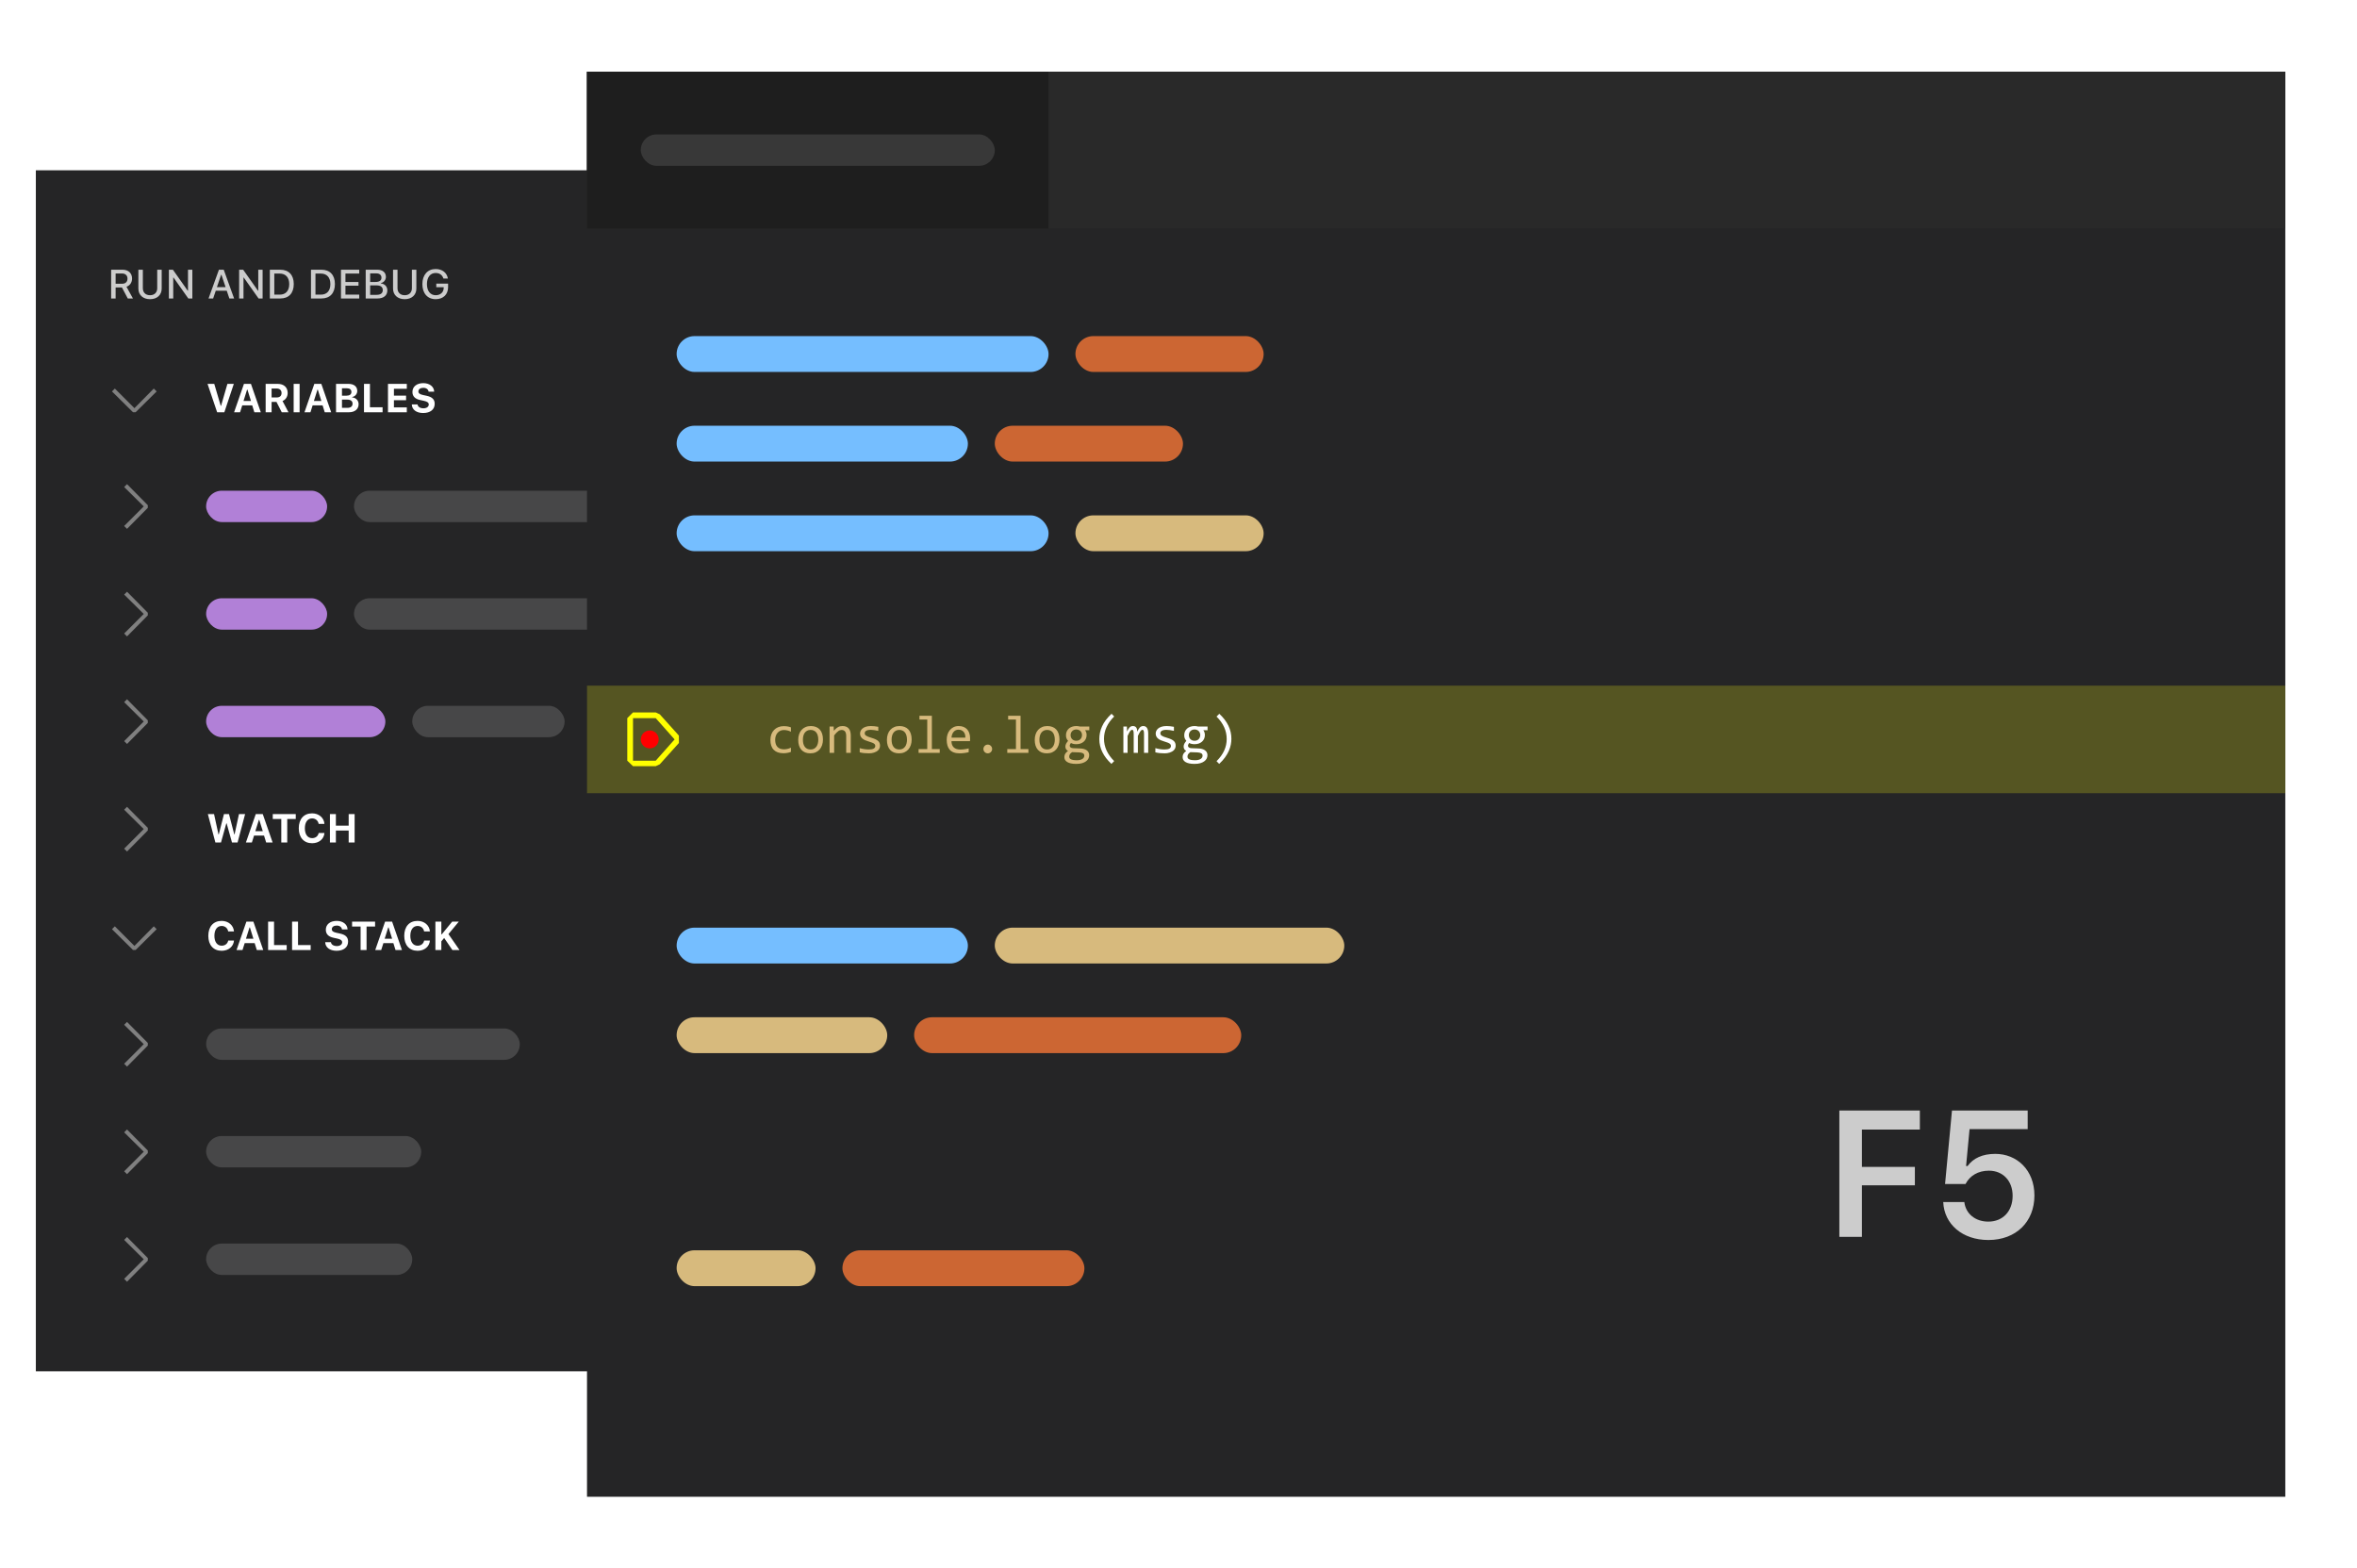 <svg width="526" height="350" viewBox="0 0 526 350" fill="none" xmlns="http://www.w3.org/2000/svg">
<g filter="url(#filter0_d_2_491)">
<rect width="192" height="268" transform="translate(8 36)" fill="#252526"/>
<path d="M25.802 62.138H27.208L28.516 64.607H29.668L28.227 61.982C29.01 61.72 29.472 61.017 29.472 60.149C29.472 58.952 28.64 58.187 27.346 58.187H24.805V64.607H25.802V62.138ZM25.802 59.024H27.208C27.977 59.024 28.449 59.455 28.449 60.172C28.449 60.906 28.004 61.319 27.234 61.319H25.802V59.024ZM31.879 58.187H30.883V62.396C30.883 63.784 31.875 64.763 33.481 64.763C35.096 64.763 36.084 63.784 36.084 62.396V58.187H35.087V62.316C35.087 63.232 34.504 63.877 33.481 63.877C32.462 63.877 31.879 63.232 31.879 62.316V58.187ZM38.66 64.607V59.945H38.731L42.028 64.607H42.926V58.187H41.956V62.859H41.885L38.588 58.187H37.69V64.607H38.66ZM51.188 64.607H52.247L49.929 58.187H48.857L46.539 64.607H47.562L48.154 62.872H50.601L51.188 64.607ZM49.342 59.322H49.417L50.347 62.071H48.407L49.342 59.322ZM54.338 64.607V59.945H54.409L57.706 64.607H58.605V58.187H57.635V62.859H57.563L54.267 58.187H53.368V64.607H54.338ZM60.22 58.187V64.607H62.538C64.451 64.607 65.558 63.424 65.558 61.382C65.558 59.362 64.442 58.187 62.538 58.187H60.22ZM61.216 59.046H62.426C63.757 59.046 64.544 59.913 64.544 61.395C64.544 62.89 63.77 63.748 62.426 63.748H61.216V59.046ZM69.402 58.187V64.607H71.72C73.633 64.607 74.741 63.424 74.741 61.382C74.741 59.362 73.624 58.187 71.72 58.187H69.402ZM70.399 59.046H71.609C72.939 59.046 73.727 59.913 73.727 61.395C73.727 62.89 72.953 63.748 71.609 63.748H70.399V59.046ZM80.169 63.748H77.09V61.751H80.004V60.923H77.09V59.046H80.169V58.187H76.094V64.607H80.169V63.748ZM84.249 64.607C85.619 64.607 86.442 63.922 86.442 62.792C86.442 61.951 85.864 61.337 84.996 61.244V61.168C85.628 61.061 86.122 60.461 86.122 59.789C86.122 58.801 85.397 58.187 84.191 58.187H81.611V64.607H84.249ZM82.607 59.001H83.96C84.698 59.001 85.13 59.353 85.13 59.962C85.13 60.59 84.671 60.919 83.791 60.919H82.607V59.001ZM82.607 63.793V61.68H83.991C84.93 61.68 85.423 62.036 85.423 62.73C85.423 63.424 84.947 63.793 84.049 63.793H82.607ZM88.711 58.187H87.715V62.396C87.715 63.784 88.707 64.763 90.313 64.763C91.928 64.763 92.916 63.784 92.916 62.396V58.187H91.919V62.316C91.919 63.232 91.336 63.877 90.313 63.877C89.294 63.877 88.711 63.232 88.711 62.316V58.187ZM99.998 62.08V61.284H97.365V62.089H99.02V62.231C99.011 63.215 98.29 63.877 97.24 63.877C96.034 63.877 95.278 62.93 95.278 61.391C95.278 59.873 96.03 58.917 97.218 58.917C98.094 58.917 98.704 59.348 98.953 60.145H99.954C99.736 58.85 98.677 58.032 97.218 58.032C95.42 58.032 94.259 59.353 94.259 61.395C94.259 63.464 95.407 64.763 97.227 64.763C98.908 64.763 99.998 63.708 99.998 62.08Z" fill="#CCCCCC"/>
<path d="M30 89.08L34.32 84.707L34.96 85.347L30.267 89.987H29.68L24.987 85.347L25.627 84.707L30 89.08Z" fill="#808080"/>
<path d="M50.065 90L52.179 83.659H50.751L49.335 88.55H49.256L47.815 83.659H46.316L48.461 90H50.065ZM56.767 90H58.204L56.002 83.659H54.442L52.24 90H53.572L54.06 88.462H56.288L56.767 90ZM55.141 84.946H55.22L56.006 87.469H54.345L55.141 84.946ZM60.612 87.68H61.697L62.879 90H64.382L63.046 87.482C63.776 87.196 64.198 86.493 64.198 85.68C64.198 84.428 63.341 83.659 61.948 83.659H59.285V90H60.612V87.68ZM60.612 84.696H61.763C62.422 84.696 62.835 85.082 62.835 85.698C62.835 86.326 62.444 86.691 61.776 86.691H60.612V84.696ZM66.861 90V83.659H65.534V90H66.861ZM72.473 90H73.91L71.708 83.659H70.148L67.946 90H69.278L69.766 88.462H71.994L72.473 90ZM70.847 84.946H70.926L71.712 87.469H70.051L70.847 84.946ZM77.838 90C79.192 90 80.031 89.301 80.031 88.185C80.031 87.368 79.42 86.739 78.581 86.673V86.594C79.231 86.498 79.728 85.913 79.728 85.241C79.728 84.261 78.994 83.659 77.764 83.659H74.991V90H77.838ZM76.318 84.643H77.425C78.058 84.643 78.423 84.951 78.423 85.469C78.423 85.997 78.032 86.295 77.315 86.295H76.318V84.643ZM76.318 89.011V87.17H77.469C78.251 87.17 78.678 87.486 78.678 88.08C78.678 88.686 78.265 89.011 77.5 89.011H76.318ZM85.379 88.884H82.558V83.659H81.231V90H85.379V88.884ZM90.785 88.906H87.911V87.302H90.622V86.282H87.911V84.753H90.785V83.659H86.584V90H90.785V88.906ZM91.897 88.247C91.945 89.42 92.925 90.163 94.436 90.163C96.027 90.163 97.007 89.38 97.007 88.115C97.007 87.135 96.458 86.585 95.184 86.313L94.419 86.15C93.676 85.988 93.373 85.755 93.373 85.355C93.373 84.858 93.812 84.538 94.476 84.538C95.118 84.538 95.584 84.876 95.645 85.394H96.893C96.853 84.274 95.865 83.496 94.467 83.496C93.004 83.496 92.041 84.278 92.041 85.46C92.041 86.423 92.608 87.016 93.764 87.262L94.59 87.442C95.368 87.614 95.685 87.856 95.685 88.273C95.685 88.765 95.197 89.112 94.507 89.112C93.76 89.112 93.241 88.774 93.18 88.247H91.897Z" fill="white"/>
<path d="M32.08 111L27.707 106.68L28.347 106.04L32.987 110.733V111.32L28.347 116.013L27.707 115.373L32.08 111Z" fill="#808080"/>
<rect x="46" y="107.5" width="27" height="7" rx="3.5" fill="#B180D7"/>
<rect x="79" y="107.5" width="70" height="7" rx="3.5" fill="white" fill-opacity="0.16"/>
<path d="M32.08 135L27.707 130.68L28.347 130.04L32.987 134.733V135.32L28.347 140.013L27.707 139.373L32.08 135Z" fill="#808080"/>
<rect x="46" y="131.5" width="27" height="7" rx="3.5" fill="#B180D7"/>
<rect x="79" y="131.5" width="61" height="7" rx="3.5" fill="white" fill-opacity="0.16"/>
<path d="M32.08 159L27.707 154.68L28.347 154.04L32.987 158.733V159.32L28.347 164.013L27.707 163.373L32.08 159Z" fill="#808080"/>
<rect x="46" y="155.5" width="40" height="7" rx="3.5" fill="#B180D7"/>
<rect x="92" y="155.5" width="34" height="7" rx="3.5" fill="white" fill-opacity="0.16"/>
<path d="M32.08 183L27.707 178.68L28.347 178.04L32.987 182.733V183.32L28.347 188.013L27.707 187.373L32.08 183Z" fill="#808080"/>
<path d="M50.504 181.729H50.575L51.774 186H53.018L54.701 179.659H53.33L52.35 184.189H52.28L51.102 179.659H49.981L48.826 184.189H48.755L47.767 179.659H46.387L48.065 186H49.318L50.504 181.729ZM59.403 186H60.84L58.639 179.659H57.079L54.877 186H56.209L56.696 184.462H58.924L59.403 186ZM57.777 180.946H57.856L58.643 183.469H56.982L57.777 180.946ZM64.101 186V180.753H66.004V179.659H60.871V180.753H62.774V186H64.101ZM69.651 186.163C71.181 186.163 72.297 185.235 72.407 183.882H71.115C70.987 184.581 70.416 185.029 69.656 185.029C68.654 185.029 68.034 184.185 68.034 182.827C68.034 181.469 68.654 180.625 69.651 180.625C70.407 180.625 70.983 181.109 71.11 181.843H72.402C72.306 180.48 71.154 179.496 69.651 179.496C67.81 179.496 66.676 180.766 66.676 182.827C66.676 184.888 67.814 186.163 69.651 186.163ZM79.139 186V179.659H77.812V182.234H74.956V179.659H73.628V186H74.956V183.328H77.812V186H79.139Z" fill="white"/>
<path d="M30 209.08L34.32 204.707L34.96 205.347L30.267 209.987H29.68L24.987 205.347L25.627 204.707L30 209.08Z" fill="#808080"/>
<path d="M49.463 210.163C50.992 210.163 52.108 209.235 52.218 207.882H50.926C50.799 208.581 50.227 209.029 49.467 209.029C48.465 209.029 47.846 208.185 47.846 206.827C47.846 205.469 48.465 204.625 49.463 204.625C50.219 204.625 50.794 205.109 50.922 205.843H52.214C52.117 204.48 50.966 203.496 49.463 203.496C47.622 203.496 46.488 204.766 46.488 206.827C46.488 208.888 47.626 210.163 49.463 210.163ZM57.312 210H58.748L56.547 203.659H54.987L52.785 210H54.117L54.605 208.462H56.833L57.312 210ZM55.685 204.946H55.765L56.551 207.469H54.89L55.685 204.946ZM63.978 208.884H61.157V203.659H59.83V210H63.978V208.884ZM69.331 208.884H66.509V203.659H65.182V210H69.331V208.884ZM72.569 208.247C72.618 209.42 73.598 210.163 75.109 210.163C76.7 210.163 77.68 209.38 77.68 208.115C77.68 207.135 77.131 206.585 75.856 206.313L75.092 206.15C74.349 205.988 74.046 205.755 74.046 205.355C74.046 204.858 74.485 204.538 75.149 204.538C75.79 204.538 76.256 204.876 76.318 205.395H77.566C77.526 204.274 76.538 203.496 75.14 203.496C73.677 203.496 72.714 204.278 72.714 205.46C72.714 206.423 73.281 207.016 74.437 207.262L75.263 207.442C76.041 207.614 76.357 207.855 76.357 208.273C76.357 208.765 75.87 209.112 75.18 209.112C74.433 209.112 73.914 208.774 73.853 208.247H72.569ZM81.802 210V204.753H83.705V203.659H78.572V204.753H80.475V210H81.802ZM88.267 210H89.704L87.502 203.659H85.942L83.74 210H85.072L85.56 208.462H87.788L88.267 210ZM86.641 204.946H86.72L87.506 207.469H85.845L86.641 204.946ZM93.189 210.163C94.718 210.163 95.834 209.235 95.944 207.882H94.652C94.524 208.581 93.953 209.029 93.193 209.029C92.191 209.029 91.571 208.185 91.571 206.827C91.571 205.469 92.191 204.625 93.189 204.625C93.944 204.625 94.52 205.109 94.647 205.843H95.939C95.843 204.48 94.691 203.496 93.189 203.496C91.347 203.496 90.213 204.766 90.213 206.827C90.213 208.888 91.352 210.163 93.189 210.163ZM98.493 210V208.062L99.121 207.306L100.962 210H102.553L100.079 206.436L102.391 203.659H100.914L98.572 206.506H98.493V203.659H97.165V210H98.493Z" fill="white"/>
<path d="M32.08 231L27.707 226.68L28.347 226.04L32.987 230.733V231.32L28.347 236.013L27.707 235.373L32.08 231Z" fill="#808080"/>
<rect x="46" y="227.5" width="70" height="7" rx="3.5" fill="white" fill-opacity="0.16"/>
<path d="M32.08 255L27.707 250.68L28.347 250.04L32.987 254.733V255.32L28.347 260.013L27.707 259.373L32.08 255Z" fill="#808080"/>
<rect x="46" y="251.5" width="48" height="7" rx="3.5" fill="white" fill-opacity="0.16"/>
<path d="M32.08 279L27.707 274.68L28.347 274.04L32.987 278.733V279.32L28.347 284.013L27.707 283.373L32.08 279Z" fill="#808080"/>
<rect x="46" y="275.5" width="46" height="7" rx="3.5" fill="white" fill-opacity="0.16"/>
</g>
<g filter="url(#filter1_d_2_491)">
<rect width="379" height="318" transform="translate(131 14)" fill="#252526"/>
<rect width="379" height="35" transform="translate(131 14)" fill="#292929"/>
<g clip-path="url(#clip0_2_491)">
<rect width="103" height="35" transform="translate(131 14)" fill="#1E1E1E"/>
<rect x="143" y="28" width="79" height="7" rx="3.5" fill="white" fill-opacity="0.12"/>
</g>
<rect x="151" y="73" width="83" height="8" rx="4" fill="#75BEFF"/>
<rect x="151" y="93" width="65" height="8" rx="4" fill="#75BEFF"/>
<rect x="151" y="113" width="83" height="8" rx="4" fill="#75BEFF"/>
<rect width="379" height="24" transform="translate(131 151)" fill="#555522"/>
<path d="M151.507 162.147L147.24 157.4L146.333 156.973H141.267L139.987 158.253V167.747L141.267 168.973H146.333L147.24 168.547L151.507 163.8V162.147ZM146.333 167.747H141.267V158.253H146.333L150.547 163L146.333 167.747Z" fill="#FFFF00"/>
<path d="M176.508 165.783C176.242 165.885 175.969 165.959 175.688 166.006C175.41 166.057 175.123 166.082 174.826 166.082C173.896 166.082 173.18 165.83 172.676 165.326C172.176 164.822 171.926 164.086 171.926 163.117C171.926 162.652 171.998 162.23 172.143 161.852C172.287 161.473 172.49 161.148 172.752 160.879C173.014 160.609 173.326 160.402 173.689 160.258C174.053 160.109 174.453 160.035 174.891 160.035C175.195 160.035 175.48 160.057 175.746 160.1C176.012 160.143 176.266 160.213 176.508 160.311V161.283C176.254 161.15 175.994 161.055 175.729 160.996C175.467 160.934 175.195 160.902 174.914 160.902C174.652 160.902 174.404 160.953 174.17 161.055C173.939 161.152 173.736 161.295 173.561 161.482C173.385 161.67 173.246 161.898 173.145 162.168C173.043 162.438 172.992 162.742 172.992 163.082C172.992 163.793 173.164 164.326 173.508 164.682C173.855 165.033 174.336 165.209 174.949 165.209C175.227 165.209 175.494 165.178 175.752 165.115C176.014 165.053 176.266 164.959 176.508 164.834V165.783ZM183.656 163.012C183.656 163.469 183.592 163.889 183.463 164.271C183.334 164.65 183.148 164.977 182.906 165.25C182.664 165.52 182.369 165.73 182.021 165.883C181.674 166.031 181.279 166.105 180.838 166.105C180.416 166.105 180.037 166.041 179.701 165.912C179.369 165.779 179.086 165.586 178.852 165.332C178.621 165.078 178.443 164.764 178.318 164.389C178.197 164.014 178.137 163.582 178.137 163.094C178.137 162.637 178.201 162.221 178.33 161.846C178.459 161.467 178.645 161.143 178.887 160.873C179.129 160.6 179.424 160.389 179.771 160.24C180.119 160.088 180.514 160.012 180.955 160.012C181.377 160.012 181.754 160.078 182.086 160.211C182.422 160.34 182.705 160.531 182.936 160.785C183.17 161.035 183.348 161.348 183.469 161.723C183.594 162.098 183.656 162.527 183.656 163.012ZM182.613 163.059C182.613 162.695 182.572 162.379 182.49 162.109C182.412 161.836 182.299 161.609 182.15 161.43C182.002 161.246 181.82 161.109 181.605 161.02C181.395 160.926 181.158 160.879 180.896 160.879C180.592 160.879 180.33 160.939 180.111 161.061C179.896 161.178 179.719 161.336 179.578 161.535C179.441 161.734 179.34 161.967 179.273 162.232C179.211 162.494 179.18 162.77 179.18 163.059C179.18 163.422 179.219 163.74 179.297 164.014C179.379 164.287 179.494 164.516 179.643 164.699C179.791 164.879 179.971 165.016 180.182 165.109C180.393 165.199 180.631 165.244 180.896 165.244C181.201 165.244 181.461 165.186 181.676 165.068C181.895 164.947 182.072 164.787 182.209 164.588C182.35 164.389 182.451 164.158 182.514 163.896C182.58 163.631 182.613 163.352 182.613 163.059ZM185.133 160.117H186.041L186.082 161.066C186.254 160.863 186.42 160.695 186.58 160.562C186.74 160.426 186.896 160.316 187.049 160.234C187.205 160.152 187.363 160.096 187.523 160.064C187.684 160.029 187.85 160.012 188.021 160.012C188.627 160.012 189.084 160.191 189.393 160.551C189.705 160.906 189.861 161.443 189.861 162.162V166H188.842V162.244C188.842 161.783 188.756 161.443 188.584 161.225C188.412 161.002 188.156 160.891 187.816 160.891C187.691 160.891 187.568 160.91 187.447 160.949C187.33 160.984 187.207 161.049 187.078 161.143C186.949 161.232 186.809 161.355 186.656 161.512C186.508 161.668 186.34 161.863 186.152 162.098V166H185.133V160.117ZM196.389 164.395C196.389 164.602 196.354 164.787 196.283 164.951C196.213 165.115 196.117 165.262 195.996 165.391C195.875 165.516 195.734 165.623 195.574 165.713C195.414 165.803 195.242 165.877 195.059 165.936C194.879 165.994 194.693 166.037 194.502 166.064C194.311 166.092 194.123 166.105 193.939 166.105C193.541 166.105 193.174 166.088 192.838 166.053C192.506 166.018 192.18 165.961 191.859 165.883V164.945C192.203 165.043 192.545 165.117 192.885 165.168C193.225 165.219 193.562 165.244 193.898 165.244C194.387 165.244 194.748 165.178 194.982 165.045C195.217 164.912 195.334 164.723 195.334 164.477C195.334 164.371 195.314 164.277 195.275 164.195C195.24 164.109 195.174 164.029 195.076 163.955C194.979 163.877 194.826 163.797 194.619 163.715C194.416 163.633 194.137 163.539 193.781 163.434C193.516 163.355 193.27 163.268 193.043 163.17C192.82 163.068 192.627 162.949 192.463 162.812C192.299 162.676 192.17 162.516 192.076 162.332C191.982 162.148 191.936 161.932 191.936 161.682C191.936 161.518 191.973 161.338 192.047 161.143C192.125 160.947 192.256 160.766 192.439 160.598C192.623 160.43 192.871 160.291 193.184 160.182C193.496 160.068 193.887 160.012 194.355 160.012C194.586 160.012 194.842 160.025 195.123 160.053C195.404 160.076 195.697 160.119 196.002 160.182V161.09C195.682 161.012 195.377 160.955 195.088 160.92C194.803 160.881 194.555 160.861 194.344 160.861C194.09 160.861 193.875 160.881 193.699 160.92C193.527 160.959 193.387 161.014 193.277 161.084C193.172 161.15 193.096 161.23 193.049 161.324C193.002 161.414 192.979 161.512 192.979 161.617C192.979 161.723 192.998 161.818 193.037 161.904C193.08 161.99 193.156 162.074 193.266 162.156C193.379 162.234 193.535 162.314 193.734 162.396C193.934 162.475 194.193 162.561 194.514 162.654C194.861 162.756 195.154 162.863 195.393 162.977C195.631 163.086 195.824 163.209 195.973 163.346C196.121 163.482 196.227 163.637 196.289 163.809C196.355 163.98 196.389 164.176 196.389 164.395ZM203.449 163.012C203.449 163.469 203.385 163.889 203.256 164.271C203.127 164.65 202.941 164.977 202.699 165.25C202.457 165.52 202.162 165.73 201.814 165.883C201.467 166.031 201.072 166.105 200.631 166.105C200.209 166.105 199.83 166.041 199.494 165.912C199.162 165.779 198.879 165.586 198.645 165.332C198.414 165.078 198.236 164.764 198.111 164.389C197.99 164.014 197.93 163.582 197.93 163.094C197.93 162.637 197.994 162.221 198.123 161.846C198.252 161.467 198.438 161.143 198.68 160.873C198.922 160.6 199.217 160.389 199.564 160.24C199.912 160.088 200.307 160.012 200.748 160.012C201.17 160.012 201.547 160.078 201.879 160.211C202.215 160.34 202.498 160.531 202.729 160.785C202.963 161.035 203.141 161.348 203.262 161.723C203.387 162.098 203.449 162.527 203.449 163.012ZM202.406 163.059C202.406 162.695 202.365 162.379 202.283 162.109C202.205 161.836 202.092 161.609 201.943 161.43C201.795 161.246 201.613 161.109 201.398 161.02C201.188 160.926 200.951 160.879 200.689 160.879C200.385 160.879 200.123 160.939 199.904 161.061C199.689 161.178 199.512 161.336 199.371 161.535C199.234 161.734 199.133 161.967 199.066 162.232C199.004 162.494 198.973 162.77 198.973 163.059C198.973 163.422 199.012 163.74 199.09 164.014C199.172 164.287 199.287 164.516 199.436 164.699C199.584 164.879 199.764 165.016 199.975 165.109C200.186 165.199 200.424 165.244 200.689 165.244C200.994 165.244 201.254 165.186 201.469 165.068C201.688 164.947 201.865 164.787 202.002 164.588C202.143 164.389 202.244 164.158 202.307 163.896C202.373 163.631 202.406 163.352 202.406 163.059ZM206.93 158.559H205.189V157.721H207.961V165.15H209.713V166H204.996V165.15H206.93V158.559ZM216.492 162.748C216.492 162.893 216.49 163.014 216.486 163.111C216.482 163.209 216.477 163.301 216.469 163.387H212.338C212.338 163.988 212.506 164.451 212.842 164.775C213.178 165.096 213.662 165.256 214.295 165.256C214.467 165.256 214.639 165.25 214.811 165.238C214.982 165.223 215.148 165.203 215.309 165.18C215.469 165.156 215.621 165.131 215.766 165.104C215.914 165.072 216.051 165.039 216.176 165.004V165.842C215.898 165.92 215.584 165.982 215.232 166.029C214.885 166.08 214.523 166.105 214.148 166.105C213.645 166.105 213.211 166.037 212.848 165.9C212.484 165.764 212.186 165.566 211.951 165.309C211.721 165.047 211.549 164.729 211.436 164.354C211.326 163.975 211.271 163.547 211.271 163.07C211.271 162.656 211.33 162.266 211.447 161.898C211.568 161.527 211.742 161.203 211.969 160.926C212.199 160.645 212.48 160.422 212.812 160.258C213.145 160.094 213.521 160.012 213.943 160.012C214.354 160.012 214.717 160.076 215.033 160.205C215.35 160.334 215.615 160.518 215.83 160.756C216.049 160.99 216.213 161.277 216.322 161.617C216.436 161.953 216.492 162.33 216.492 162.748ZM215.432 162.602C215.443 162.34 215.418 162.102 215.355 161.887C215.293 161.668 215.195 161.48 215.062 161.324C214.934 161.168 214.771 161.047 214.576 160.961C214.381 160.871 214.154 160.826 213.896 160.826C213.674 160.826 213.471 160.869 213.287 160.955C213.104 161.041 212.945 161.162 212.812 161.318C212.68 161.475 212.572 161.662 212.49 161.881C212.408 162.1 212.357 162.34 212.338 162.602H215.432ZM220.436 164.154C220.568 164.154 220.693 164.18 220.811 164.23C220.932 164.281 221.035 164.352 221.121 164.441C221.211 164.531 221.281 164.637 221.332 164.758C221.383 164.875 221.408 165.002 221.408 165.139C221.408 165.271 221.383 165.396 221.332 165.514C221.281 165.631 221.211 165.734 221.121 165.824C221.035 165.91 220.932 165.979 220.811 166.029C220.693 166.08 220.568 166.105 220.436 166.105C220.299 166.105 220.172 166.08 220.055 166.029C219.938 165.979 219.834 165.91 219.744 165.824C219.658 165.734 219.59 165.631 219.539 165.514C219.488 165.396 219.463 165.271 219.463 165.139C219.463 165.002 219.488 164.875 219.539 164.758C219.59 164.637 219.658 164.531 219.744 164.441C219.834 164.352 219.938 164.281 220.055 164.23C220.172 164.18 220.299 164.154 220.436 164.154ZM226.723 158.559H224.982V157.721H227.754V165.15H229.506V166H224.789V165.15H226.723V158.559ZM236.438 163.012C236.438 163.469 236.373 163.889 236.244 164.271C236.115 164.65 235.93 164.977 235.688 165.25C235.445 165.52 235.15 165.73 234.803 165.883C234.455 166.031 234.061 166.105 233.619 166.105C233.197 166.105 232.818 166.041 232.482 165.912C232.15 165.779 231.867 165.586 231.633 165.332C231.402 165.078 231.225 164.764 231.1 164.389C230.979 164.014 230.918 163.582 230.918 163.094C230.918 162.637 230.982 162.221 231.111 161.846C231.24 161.467 231.426 161.143 231.668 160.873C231.91 160.6 232.205 160.389 232.553 160.24C232.9 160.088 233.295 160.012 233.736 160.012C234.158 160.012 234.535 160.078 234.867 160.211C235.203 160.34 235.486 160.531 235.717 160.785C235.951 161.035 236.129 161.348 236.25 161.723C236.375 162.098 236.438 162.527 236.438 163.012ZM235.395 163.059C235.395 162.695 235.354 162.379 235.271 162.109C235.193 161.836 235.08 161.609 234.932 161.43C234.783 161.246 234.602 161.109 234.387 161.02C234.176 160.926 233.939 160.879 233.678 160.879C233.373 160.879 233.111 160.939 232.893 161.061C232.678 161.178 232.5 161.336 232.359 161.535C232.223 161.734 232.121 161.967 232.055 162.232C231.992 162.494 231.961 162.77 231.961 163.059C231.961 163.422 232 163.74 232.078 164.014C232.16 164.287 232.275 164.516 232.424 164.699C232.572 164.879 232.752 165.016 232.963 165.109C233.174 165.199 233.412 165.244 233.678 165.244C233.982 165.244 234.242 165.186 234.457 165.068C234.676 164.947 234.854 164.787 234.99 164.588C235.131 164.389 235.232 164.158 235.295 163.896C235.361 163.631 235.395 163.352 235.395 163.059ZM242.15 160.949C242.26 161.086 242.344 161.246 242.402 161.43C242.465 161.609 242.496 161.805 242.496 162.016C242.496 162.32 242.439 162.6 242.326 162.854C242.217 163.104 242.061 163.318 241.857 163.498C241.654 163.678 241.41 163.818 241.125 163.92C240.844 164.018 240.533 164.066 240.193 164.066C239.947 164.066 239.717 164.041 239.502 163.99C239.287 163.936 239.117 163.869 238.992 163.791C238.918 163.9 238.855 164.004 238.805 164.102C238.754 164.199 238.729 164.309 238.729 164.43C238.729 164.578 238.799 164.701 238.939 164.799C239.084 164.896 239.273 164.949 239.508 164.957L241.055 165.016C241.348 165.023 241.617 165.061 241.863 165.127C242.113 165.193 242.326 165.289 242.502 165.414C242.682 165.539 242.82 165.693 242.918 165.877C243.02 166.061 243.07 166.273 243.07 166.516C243.07 166.777 243.014 167.025 242.9 167.26C242.787 167.494 242.611 167.699 242.373 167.875C242.139 168.055 241.84 168.197 241.477 168.303C241.113 168.408 240.682 168.461 240.182 168.461C239.705 168.461 239.299 168.422 238.963 168.344C238.631 168.27 238.357 168.164 238.143 168.027C237.928 167.895 237.771 167.734 237.674 167.547C237.576 167.363 237.527 167.16 237.527 166.938C237.527 166.652 237.594 166.402 237.727 166.188C237.859 165.973 238.064 165.766 238.342 165.566C238.24 165.52 238.152 165.461 238.078 165.391C238.004 165.32 237.943 165.244 237.896 165.162C237.85 165.076 237.814 164.986 237.791 164.893C237.768 164.799 237.756 164.707 237.756 164.617C237.756 164.363 237.814 164.131 237.932 163.92C238.053 163.709 238.195 163.51 238.359 163.322C238.285 163.232 238.219 163.145 238.16 163.059C238.105 162.973 238.057 162.881 238.014 162.783C237.975 162.682 237.943 162.574 237.92 162.461C237.9 162.344 237.891 162.211 237.891 162.062C237.891 161.758 237.945 161.48 238.055 161.23C238.168 160.977 238.324 160.76 238.523 160.58C238.727 160.4 238.969 160.262 239.25 160.164C239.535 160.062 239.85 160.012 240.193 160.012C240.338 160.012 240.477 160.021 240.609 160.041C240.742 160.061 240.859 160.086 240.961 160.117H243.094V160.949H242.15ZM238.611 166.85C238.611 167.127 238.756 167.328 239.045 167.453C239.334 167.582 239.736 167.646 240.252 167.646C240.576 167.646 240.848 167.617 241.066 167.559C241.289 167.5 241.467 167.422 241.6 167.324C241.736 167.23 241.834 167.121 241.893 166.996C241.951 166.875 241.98 166.75 241.98 166.621C241.98 166.383 241.883 166.207 241.688 166.094C241.492 165.98 241.193 165.914 240.791 165.895L239.256 165.842C239.127 165.928 239.02 166.012 238.934 166.094C238.852 166.176 238.787 166.258 238.74 166.34C238.693 166.426 238.66 166.51 238.641 166.592C238.621 166.678 238.611 166.764 238.611 166.85ZM238.922 162.039C238.922 162.227 238.953 162.398 239.016 162.555C239.078 162.711 239.166 162.844 239.279 162.953C239.393 163.062 239.525 163.148 239.678 163.211C239.834 163.27 240.006 163.299 240.193 163.299C240.396 163.299 240.576 163.266 240.732 163.199C240.893 163.129 241.025 163.035 241.131 162.918C241.24 162.801 241.322 162.666 241.377 162.514C241.436 162.361 241.465 162.203 241.465 162.039C241.465 161.852 241.434 161.68 241.371 161.523C241.309 161.367 241.221 161.234 241.107 161.125C240.994 161.016 240.859 160.932 240.703 160.873C240.551 160.811 240.381 160.779 240.193 160.779C239.99 160.779 239.809 160.814 239.648 160.885C239.492 160.955 239.359 161.049 239.25 161.166C239.145 161.279 239.062 161.412 239.004 161.564C238.949 161.717 238.922 161.875 238.922 162.039Z" fill="#D7BA7D"/>
<path d="M248.033 168.461C246.232 166.793 245.332 164.949 245.332 162.93C245.332 162.457 245.379 161.986 245.473 161.518C245.57 161.045 245.725 160.572 245.936 160.1C246.15 159.627 246.432 159.154 246.779 158.682C247.131 158.209 247.557 157.74 248.057 157.275L248.648 157.879C247.133 159.375 246.375 161.033 246.375 162.854C246.375 163.76 246.566 164.631 246.949 165.467C247.332 166.303 247.898 167.092 248.648 167.834L248.033 168.461ZM255.305 166V161.775C255.305 161.592 255.297 161.441 255.281 161.324C255.27 161.207 255.248 161.115 255.217 161.049C255.189 160.979 255.152 160.93 255.105 160.902C255.062 160.875 255.008 160.861 254.941 160.861C254.863 160.861 254.791 160.885 254.725 160.932C254.658 160.979 254.586 161.055 254.508 161.16C254.434 161.266 254.35 161.406 254.256 161.582C254.166 161.754 254.059 161.967 253.934 162.221V166H253.002V161.887C253.002 161.672 252.994 161.498 252.979 161.365C252.967 161.232 252.945 161.129 252.914 161.055C252.887 160.98 252.85 160.93 252.803 160.902C252.756 160.875 252.699 160.861 252.633 160.861C252.562 160.861 252.496 160.881 252.434 160.92C252.371 160.959 252.301 161.029 252.223 161.131C252.148 161.232 252.064 161.371 251.971 161.547C251.877 161.723 251.766 161.947 251.637 162.221V166H250.699V160.117H251.479L251.525 161.236C251.627 161.014 251.725 160.824 251.818 160.668C251.916 160.512 252.016 160.387 252.117 160.293C252.219 160.195 252.326 160.125 252.439 160.082C252.557 160.035 252.686 160.012 252.826 160.012C253.143 160.012 253.383 160.115 253.547 160.322C253.711 160.529 253.793 160.85 253.793 161.283C253.887 161.08 253.979 160.9 254.068 160.744C254.158 160.584 254.254 160.451 254.355 160.346C254.461 160.236 254.576 160.154 254.701 160.1C254.826 160.041 254.971 160.012 255.135 160.012C255.873 160.012 256.242 160.58 256.242 161.717V166H255.305ZM262.365 164.395C262.365 164.602 262.33 164.787 262.26 164.951C262.189 165.115 262.094 165.262 261.973 165.391C261.852 165.516 261.711 165.623 261.551 165.713C261.391 165.803 261.219 165.877 261.035 165.936C260.855 165.994 260.67 166.037 260.479 166.064C260.287 166.092 260.1 166.105 259.916 166.105C259.518 166.105 259.15 166.088 258.814 166.053C258.482 166.018 258.156 165.961 257.836 165.883V164.945C258.18 165.043 258.521 165.117 258.861 165.168C259.201 165.219 259.539 165.244 259.875 165.244C260.363 165.244 260.725 165.178 260.959 165.045C261.193 164.912 261.311 164.723 261.311 164.477C261.311 164.371 261.291 164.277 261.252 164.195C261.217 164.109 261.15 164.029 261.053 163.955C260.955 163.877 260.803 163.797 260.596 163.715C260.393 163.633 260.113 163.539 259.758 163.434C259.492 163.355 259.246 163.268 259.02 163.17C258.797 163.068 258.604 162.949 258.439 162.812C258.275 162.676 258.146 162.516 258.053 162.332C257.959 162.148 257.912 161.932 257.912 161.682C257.912 161.518 257.949 161.338 258.023 161.143C258.102 160.947 258.232 160.766 258.416 160.598C258.6 160.43 258.848 160.291 259.16 160.182C259.473 160.068 259.863 160.012 260.332 160.012C260.562 160.012 260.818 160.025 261.1 160.053C261.381 160.076 261.674 160.119 261.979 160.182V161.09C261.658 161.012 261.354 160.955 261.064 160.92C260.779 160.881 260.531 160.861 260.32 160.861C260.066 160.861 259.852 160.881 259.676 160.92C259.504 160.959 259.363 161.014 259.254 161.084C259.148 161.15 259.072 161.23 259.025 161.324C258.979 161.414 258.955 161.512 258.955 161.617C258.955 161.723 258.975 161.818 259.014 161.904C259.057 161.99 259.133 162.074 259.242 162.156C259.355 162.234 259.512 162.314 259.711 162.396C259.91 162.475 260.17 162.561 260.49 162.654C260.838 162.756 261.131 162.863 261.369 162.977C261.607 163.086 261.801 163.209 261.949 163.346C262.098 163.482 262.203 163.637 262.266 163.809C262.332 163.98 262.365 164.176 262.365 164.395ZM268.541 160.949C268.65 161.086 268.734 161.246 268.793 161.43C268.855 161.609 268.887 161.805 268.887 162.016C268.887 162.32 268.83 162.6 268.717 162.854C268.607 163.104 268.451 163.318 268.248 163.498C268.045 163.678 267.801 163.818 267.516 163.92C267.234 164.018 266.924 164.066 266.584 164.066C266.338 164.066 266.107 164.041 265.893 163.99C265.678 163.936 265.508 163.869 265.383 163.791C265.309 163.9 265.246 164.004 265.195 164.102C265.145 164.199 265.119 164.309 265.119 164.43C265.119 164.578 265.189 164.701 265.33 164.799C265.475 164.896 265.664 164.949 265.898 164.957L267.445 165.016C267.738 165.023 268.008 165.061 268.254 165.127C268.504 165.193 268.717 165.289 268.893 165.414C269.072 165.539 269.211 165.693 269.309 165.877C269.41 166.061 269.461 166.273 269.461 166.516C269.461 166.777 269.404 167.025 269.291 167.26C269.178 167.494 269.002 167.699 268.764 167.875C268.529 168.055 268.23 168.197 267.867 168.303C267.504 168.408 267.072 168.461 266.572 168.461C266.096 168.461 265.689 168.422 265.354 168.344C265.021 168.27 264.748 168.164 264.533 168.027C264.318 167.895 264.162 167.734 264.064 167.547C263.967 167.363 263.918 167.16 263.918 166.938C263.918 166.652 263.984 166.402 264.117 166.188C264.25 165.973 264.455 165.766 264.732 165.566C264.631 165.52 264.543 165.461 264.469 165.391C264.395 165.32 264.334 165.244 264.287 165.162C264.24 165.076 264.205 164.986 264.182 164.893C264.158 164.799 264.146 164.707 264.146 164.617C264.146 164.363 264.205 164.131 264.322 163.92C264.443 163.709 264.586 163.51 264.75 163.322C264.676 163.232 264.609 163.145 264.551 163.059C264.496 162.973 264.447 162.881 264.404 162.783C264.365 162.682 264.334 162.574 264.311 162.461C264.291 162.344 264.281 162.211 264.281 162.062C264.281 161.758 264.336 161.48 264.445 161.23C264.559 160.977 264.715 160.76 264.914 160.58C265.117 160.4 265.359 160.262 265.641 160.164C265.926 160.062 266.24 160.012 266.584 160.012C266.729 160.012 266.867 160.021 267 160.041C267.133 160.061 267.25 160.086 267.352 160.117H269.484V160.949H268.541ZM265.002 166.85C265.002 167.127 265.146 167.328 265.436 167.453C265.725 167.582 266.127 167.646 266.643 167.646C266.967 167.646 267.238 167.617 267.457 167.559C267.68 167.5 267.857 167.422 267.99 167.324C268.127 167.23 268.225 167.121 268.283 166.996C268.342 166.875 268.371 166.75 268.371 166.621C268.371 166.383 268.273 166.207 268.078 166.094C267.883 165.98 267.584 165.914 267.182 165.895L265.646 165.842C265.518 165.928 265.41 166.012 265.324 166.094C265.242 166.176 265.178 166.258 265.131 166.34C265.084 166.426 265.051 166.51 265.031 166.592C265.012 166.678 265.002 166.764 265.002 166.85ZM265.312 162.039C265.312 162.227 265.344 162.398 265.406 162.555C265.469 162.711 265.557 162.844 265.67 162.953C265.783 163.062 265.916 163.148 266.068 163.211C266.225 163.27 266.396 163.299 266.584 163.299C266.787 163.299 266.967 163.266 267.123 163.199C267.283 163.129 267.416 163.035 267.521 162.918C267.631 162.801 267.713 162.666 267.768 162.514C267.826 162.361 267.855 162.203 267.855 162.039C267.855 161.852 267.824 161.68 267.762 161.523C267.699 161.367 267.611 161.234 267.498 161.125C267.385 161.016 267.25 160.932 267.094 160.873C266.941 160.811 266.771 160.779 266.584 160.779C266.381 160.779 266.199 160.814 266.039 160.885C265.883 160.955 265.75 161.049 265.641 161.166C265.535 161.279 265.453 161.412 265.395 161.564C265.34 161.717 265.312 161.875 265.312 162.039ZM272.104 157.275C273.904 158.943 274.805 160.799 274.805 162.842C274.805 163.264 274.762 163.701 274.676 164.154C274.59 164.607 274.443 165.072 274.236 165.549C274.029 166.021 273.75 166.502 273.398 166.99C273.051 167.479 272.611 167.969 272.08 168.461L271.488 167.857C272.25 167.104 272.818 166.316 273.193 165.496C273.568 164.676 273.756 163.816 273.756 162.918C273.756 161.059 273 159.387 271.488 157.902L272.104 157.275Z" fill="white"/>
<circle cx="145" cy="163" r="2" fill="#FF0000"/>
<rect x="151" y="205" width="65" height="8" rx="4" fill="#75BEFF"/>
<rect x="151" y="225" width="47" height="8" rx="4" fill="#D7BA7D"/>
<rect x="151" y="277" width="31" height="8" rx="4" fill="#D7BA7D"/>
<rect x="240" y="73" width="42" height="8" rx="4" fill="#CC6633"/>
<rect x="222" y="93" width="42" height="8" rx="4" fill="#CC6633"/>
<rect x="240" y="113" width="42" height="8" rx="4" fill="#D7BA7D"/>
<rect x="222" y="205" width="78" height="8" rx="4" fill="#D7BA7D"/>
<rect x="204" y="225" width="73" height="8" rx="4" fill="#CC6633"/>
<rect x="188" y="277" width="54" height="8" rx="4" fill="#CC6633"/>
</g>
<g filter="url(#filter2_d_2_491)">
<rect x="383" y="216" width="98" height="88" rx="8" fill="#252526"/>
<path d="M415.516 274V262.496H427.332V258.395H415.516V250.055H428.445V245.816H410.477V274H415.516ZM443.738 274.703C449.891 274.703 454.012 270.66 454.012 264.762C454.012 259.098 450.105 255.484 445.281 255.484C442.41 255.484 440.34 256.461 439.09 258.199H438.758L439.539 249.957H452.508V245.816H435.613L434.07 262.203H438.641C439.598 260.348 441.453 259.234 443.855 259.234C446.961 259.234 449.148 261.48 449.148 264.84C449.148 268.297 446.961 270.602 443.719 270.602C440.848 270.602 438.68 268.863 438.367 266.227H433.66C433.875 271.168 437.918 274.703 443.738 274.703Z" fill="#CCCCCC"/>
</g>
<defs>
<filter id="filter0_d_2_491" x="0" y="30" width="208" height="284" filterUnits="userSpaceOnUse" color-interpolation-filters="sRGB">
<feFlood flood-opacity="0" result="BackgroundImageFix"/>
<feColorMatrix in="SourceAlpha" type="matrix" values="0 0 0 0 0 0 0 0 0 0 0 0 0 0 0 0 0 0 127 0" result="hardAlpha"/>
<feOffset dy="2"/>
<feGaussianBlur stdDeviation="4"/>
<feColorMatrix type="matrix" values="0 0 0 0 0 0 0 0 0 0 0 0 0 0 0 0 0 0 0.4 0"/>
<feBlend mode="normal" in2="BackgroundImageFix" result="effect1_dropShadow_2_491"/>
<feBlend mode="normal" in="SourceGraphic" in2="effect1_dropShadow_2_491" result="shape"/>
</filter>
<filter id="filter1_d_2_491" x="115" y="0" width="411" height="350" filterUnits="userSpaceOnUse" color-interpolation-filters="sRGB">
<feFlood flood-opacity="0" result="BackgroundImageFix"/>
<feColorMatrix in="SourceAlpha" type="matrix" values="0 0 0 0 0 0 0 0 0 0 0 0 0 0 0 0 0 0 127 0" result="hardAlpha"/>
<feOffset dy="2"/>
<feGaussianBlur stdDeviation="8"/>
<feColorMatrix type="matrix" values="0 0 0 0 0 0 0 0 0 0 0 0 0 0 0 0 0 0 0.36 0"/>
<feBlend mode="normal" in2="BackgroundImageFix" result="effect1_dropShadow_2_491"/>
<feBlend mode="normal" in="SourceGraphic" in2="effect1_dropShadow_2_491" result="shape"/>
</filter>
<filter id="filter2_d_2_491" x="367" y="202" width="130" height="120" filterUnits="userSpaceOnUse" color-interpolation-filters="sRGB">
<feFlood flood-opacity="0" result="BackgroundImageFix"/>
<feColorMatrix in="SourceAlpha" type="matrix" values="0 0 0 0 0 0 0 0 0 0 0 0 0 0 0 0 0 0 127 0" result="hardAlpha"/>
<feOffset dy="2"/>
<feGaussianBlur stdDeviation="8"/>
<feColorMatrix type="matrix" values="0 0 0 0 0 0 0 0 0 0 0 0 0 0 0 0 0 0 0.36 0"/>
<feBlend mode="normal" in2="BackgroundImageFix" result="effect1_dropShadow_2_491"/>
<feBlend mode="normal" in="SourceGraphic" in2="effect1_dropShadow_2_491" result="shape"/>
</filter>
<clipPath id="clip0_2_491">
<rect width="103" height="35" fill="white" transform="translate(131 14)"/>
</clipPath>
</defs>
</svg>
